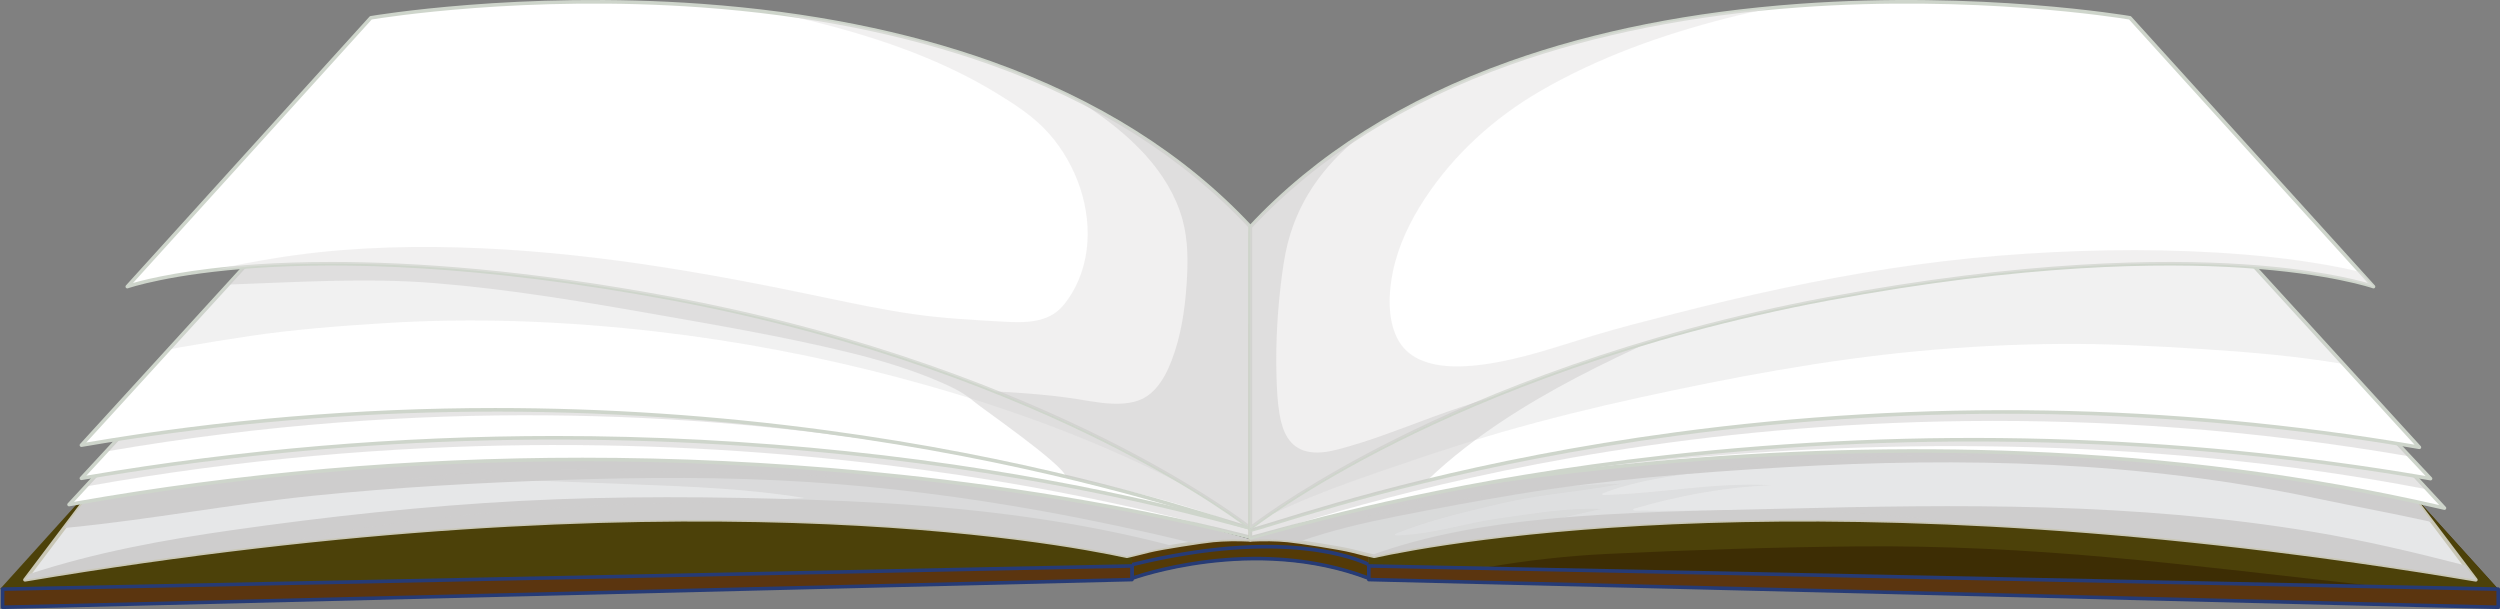 <?xml version="1.0" encoding="UTF-8"?>
<svg xmlns="http://www.w3.org/2000/svg" viewBox="0 0 4531.02 1103.85">
  <rect x="0" y="0" width="4531.02" height="1103.85" fill="#808080" stroke="none"/>
  <defs>
    <style>
      .cls-1 {
        opacity: .28;
      }

      .cls-1, .cls-2, .cls-3, .cls-4, .cls-5, .cls-6, .cls-7, .cls-8 {
        mix-blend-mode: multiply;
      }

      .cls-1, .cls-9, .cls-3, .cls-4 {
        fill: #cecdcd;
      }

      .cls-10 {
        fill: #3d2d04;
      }

      .cls-11 {
        fill: #4c4109;
      }

      .cls-2 {
        opacity: .33;
      }

      .cls-12 {
        fill: #fff;
      }

      .cls-13 {
        fill: #5b350f;
      }

      .cls-14 {
        fill: #c9c7b6;
      }

      .cls-4, .cls-7, .cls-8 {
        opacity: .5;
      }

      .cls-15 {
        fill: #231f20;
      }

      .cls-16 {
        isolation: isolate;
      }

      .cls-17 {
        fill: #ced5cb;
      }

      .cls-18 {
        fill: #543a07;
      }

      .cls-5 {
        fill: #263b76;
      }

      .cls-7 {
        fill: #e5e3e2;
      }

      .cls-19 {
        fill: #e6e7e8;
      }
    </style>
  </defs>
  <g class="cls-16">
    <g id="Layer_2">
      <g id="Layer_1-2" data-name="Layer_1">
        <g>
          <path class="cls-18" d="M2051.61,925.81v124.64s218.3-80.98,429.25,0v-97.8s-130.55-100.53-429.25-26.83Z"/>
          <g>
            <path class="cls-13" d="M2041.74,967.3v24.72s218.3-80.98,429.25,0v-24.72s-130.55-73.7-429.25,0Z"/>
            <path class="cls-5" d="M2480.97,1051.4c-.39,0-.79-.07-1.17-.22-207.32-79.6-424.78-.8-426.95.01-1,.37-2.11.23-2.99-.38-.87-.61-1.39-1.61-1.39-2.67v-24.72c0-1.5,1.02-2.8,2.47-3.16,85.44-21.08,211.67-43,327.84-27.71,69.8,9.19,102.43,27.27,103.79,28.03,1.02.58,1.65,1.66,1.65,2.83v24.72c0,1.07-.53,2.07-1.41,2.68-.55.38-1.19.57-1.84.57ZM2054.98,1025.98v17.61c31.8-10.68,230.79-71.74,422.74-.14v-18.03c-16.02-7.92-148.39-66.58-422.74.57Z"/>
          </g>
          <g>
            <g class="cls-6">
              <polygon class="cls-11" points="520.18 491.8 0 1067.73 2046.92 1050.45 2046.92 491.8 520.18 491.8"/>
            </g>
            <g class="cls-6">
              <path class="cls-11" d="M466.26,1016.26c148.08-18.05,297.1-27.71,446.18-32.39,148.52-4.67,297.3-5.25,445.82-.41,156.09,5.08,312.03,16.26,467.11,34.88,74.28,8.92,148.37,19.57,222.12,32.15l4.12-.03V491.8H524.87L4.7,1067.73l160.65-1.36c99.38-21.65,199.98-37.81,300.91-50.11Z"/>
            </g>
            <g>
              <polygon class="cls-13" points="4.7 1100.6 4.7 1067.73 2051.61 1025.73 2051.61 1050.45 4.7 1100.6"/>
              <path class="cls-5" d="M4.7,1103.85c-.85,0-1.66-.33-2.27-.92-.63-.61-.98-1.45-.98-2.33v-32.87c0-1.77,1.42-3.21,3.18-3.25l2046.92-42c.87-.04,1.72.32,2.34.93.62.61.98,1.45.98,2.32v24.72c0,1.77-1.41,3.21-3.17,3.25L4.77,1103.85h-.08ZM7.95,1070.92v26.36l2040.41-50v-18.23L7.95,1070.92Z"/>
            </g>
          </g>
          <g>
            <g>
              <path class="cls-19" d="M2082.82,998.29c19.15-4.92,96.25-16.94,115.91-18.78,22.49-2.09,45-2.17,67.5-1.07v-390.63c-588.97-250.11-1707.35-79.57-1707.35-79.57l-385.74,373.13-127.93,169.51c1162.16-195.67,1856.78-73.38,1997-42.73,13.59-3.06,27.12-6.4,40.62-9.87Z"/>
              <path class="cls-14" d="M45.21,1054.14c-1.12,0-2.18-.58-2.78-1.57-.69-1.14-.62-2.58.18-3.65l127.93-169.51c.1-.13.21-.26.33-.38l385.74-373.13c.49-.47,1.1-.77,1.77-.88,2.8-.43,283.83-42.79,633.2-54.04,205.22-6.6,393.55-1.34,559.73,15.65,207.88,21.25,381.54,61.01,516.19,118.19,1.2.51,1.98,1.69,1.98,2.99v390.63c0,.89-.37,1.74-1.01,2.36-.64.61-1.52.95-2.4.89-24.57-1.21-46.5-.86-67.04,1.06-19.4,1.81-96.12,13.74-115.4,18.69-15.68,4.03-28.62,7.17-40.71,9.89-.46.11-.94.1-1.41,0-126.57-27.66-817.6-155.61-1995.76,42.76-.18.03-.36.04-.54.04ZM175.58,883.54l-122.86,162.79c1172.32-196.28,1861.16-69.46,1989.47-41.5,11.82-2.67,24.5-5.75,39.82-9.69l.81,3.15-.81-3.15c19.48-5,96.87-17.04,116.42-18.87,19.9-1.85,41.05-2.26,64.55-1.23v-385.07c-133.75-56.46-306.1-95.78-512.29-116.86-165.89-16.96-353.9-22.21-558.82-15.62-338.37,10.89-612.54,51-631.48,53.82l-384.81,372.23Z"/>
            </g>
            <path class="cls-9" d="M1995.96,959.78c-172.9-34.17-349.14-48.1-525.07-53.98-175.45-5.86-351.08-7.18-526.44,1.99-175.8,9.2-350.71,28.34-524.95,53.18-123.76,17.64-247.61,40.33-366.34,79.37l-7.95,10.54c1162.16-195.67,1856.78-73.38,1997-42.73,13.59-3.06,27.12-6.4,40.62-9.87,7.78-2,25.11-5.17,44.27-8.35-43.32-11.42-87-21.44-131.14-30.16Z"/>
            <path class="cls-9" d="M125.65,956.08c148.11-14.63,294.54-42.49,442.58-57.65,149.33-15.29,299.94-23.51,449.93-28.56,148.35-5,297.24-5.81,445.43,3.65,142.37,9.09,284.07,27.3,424.45,52.6,92.06,16.59,183.53,36.28,274.45,58.24,15.76-2.36,29.43-4.21,36.23-4.84,22.49-2.1,45-2.17,67.5-1.07v-390.63c-588.97-250.11-1707.35-79.57-1707.35-79.57l-385.74,373.13-57.05,75.59c3.19-.3,6.38-.57,9.56-.89Z"/>
            <g class="cls-8">
              <path class="cls-9" d="M558.88,508.24l-385.74,373.13-17.33,22.97c89.09-10.31,177.1-28.84,266-40.71,94.74-12.64,190.15-19.08,285.51-24.85,96.17-5.82,192.24-11.21,288.62-11.49,47.77-.14,95.54.71,143.27,2.62,45.8,1.83,91.51,5.82,137.33,6.98,80.47,2.04,165.04-1.05,241.84,26.88,1.94.71-149.61-5.5-180.02-6.05-110.27-2.01-220.36-7.45-330.68-6.27-105.17,1.12-210.53,6.98-314.43,23.89,22.08.64,44.19-1.55,66.16-3.68,26.87-2.6,53.37-3.75,80.37-3.5,103.3.94,206.59,5.81,309.81,9.79,103.09,3.98,206.43,7.8,308.39,24.67,1.59.26-164.27,7.67-246.16,9.61-163.45,3.85-327.16,13.55-489.24,35.49-71.68,9.7-143.06,22.31-213.69,38.2,883.43-98.01,1412.89-4.08,1533.33,22.24,13.59-3.06,27.12-6.4,40.62-9.87,19.15-4.92,96.25-16.94,115.91-18.78,22.49-2.1,45-2.17,67.5-1.07v-390.63c-588.97-250.11-1707.35-79.57-1707.35-79.57Z"/>
            </g>
            <g>
              <g>
                <path class="cls-12" d="M2266.23,418.31c-555.05-250.11-1609.01-79.57-1609.01-79.57L173.14,881.37c1140.83-203.82,2000.94,69.27,2093.09,92.5V418.31Z"/>
                <path class="cls-15" d="M2266.23,977.12c-.27,0-.53-.03-.8-.1-5.8-1.46-14.38-3.84-26.25-7.13-83.21-23.06-336.42-93.25-697.37-132.4-456.06-49.46-916.36-33.63-1368.11,47.08-1.37.24-2.73-.41-3.41-1.62-.68-1.21-.51-2.71.41-3.75l484.09-542.64c.5-.56,1.17-.92,1.91-1.04,2.64-.43,267.5-42.8,596.77-54.04,193.42-6.61,370.91-1.34,527.54,15.65,195.94,21.25,359.64,61.03,486.55,118.22,1.17.53,1.92,1.69,1.92,2.97v555.56c0,1-.46,1.95-1.25,2.57-.58.45-1.28.69-2,.69ZM1021.86,802.87c173.73,0,347.46,9.38,520.67,28.16,361.48,39.21,615.07,109.5,698.41,132.6,9.31,2.58,16.59,4.6,22.06,6.04V420.41c-126.01-56.44-288.38-95.75-482.63-116.82-156.31-16.95-333.48-22.2-526.58-15.62-317.87,10.85-575.63,50.74-594.9,53.79L181.82,876.53c277.77-49.07,558.84-73.66,840.04-73.66Z"/>
              </g>
              <g>
                <path class="cls-12" d="M2266.23,418.31c-555.05-250.11-1609.01-79.57-1609.01-79.57L125.16,914.48c1140.83-203.82,2048.92,36.16,2141.07,59.39V418.31Z"/>
                <path class="cls-17" d="M2266.23,977.12c-.27,0-.53-.03-.8-.1l-5.98-1.52c-259.21-65.83-519.48-99.04-692.18-115.29-486.65-45.82-971.66-26.48-1441.54,57.47-1.37.25-2.75-.41-3.42-1.64-.67-1.23-.48-2.74.46-3.77L654.84,336.52c.49-.53,1.15-.89,1.87-1,2.64-.43,267.5-42.8,596.77-54.04,193.42-6.61,370.91-1.34,527.54,15.65,195.94,21.25,359.64,61.03,486.55,118.22,1.17.53,1.92,1.69,1.92,2.97v555.56c0,1-.46,1.95-1.25,2.57-.58.45-1.28.69-2,.69ZM1054.39,829.52c170.6,0,341.9,8.06,513.5,24.22,172.93,16.28,433.56,49.53,693.17,115.47l1.92.49V420.41c-126.01-56.44-288.38-95.75-482.63-116.82-156.31-16.96-333.48-22.21-526.58-15.62-318.05,10.86-575.92,50.79-594.93,53.79L134.11,909.59c301.72-53.32,609.75-80.06,920.28-80.06Z"/>
              </g>
              <path class="cls-4" d="M2266.23,418.31c-555.05-250.11-1609.01-79.57-1609.01-79.57L155.42,881.74c1140.83-203.82,2018.66,68.91,2110.81,92.13V418.31Z"/>
              <g>
                <path class="cls-12" d="M2266.23,415.01c-561.83-244.06-1628.68-77.65-1628.68-77.65L147.55,866.87c1154.78-198.89,2025.4,67.59,2118.68,90.26V415.01Z"/>
                <path class="cls-17" d="M2266.23,960.38c-.26,0-.51-.03-.77-.09-5.87-1.43-14.55-3.75-26.57-6.96-84.23-22.5-340.55-90.99-705.92-129.2-461.65-48.27-927.59-32.81-1384.87,45.94-1.37.24-2.74-.43-3.41-1.65-.66-1.23-.48-2.74.47-3.76l490-529.52c.5-.54,1.16-.89,1.89-1,2.67-.42,270.76-41.76,604.05-52.73,195.77-6.45,375.43-1.31,533.97,15.27,198.32,20.74,364.01,59.55,492.46,115.35,1.19.51,1.96,1.69,1.96,2.98v542.12c0,1-.46,1.94-1.24,2.56-.58.45-1.29.69-2.01.69ZM1006.65,790.18c175.82,0,351.72,9.16,527.01,27.48,365.88,38.26,622.57,106.84,706.92,129.38,9.47,2.53,16.86,4.5,22.41,5.92V417.14c-127.56-55.08-291.91-93.43-488.55-113.99-158.23-16.54-337.57-21.68-533.04-15.24-321.97,10.6-583.01,49.57-602.22,52.49L156.45,862.05c281.16-47.87,565.58-71.87,850.2-71.87Z"/>
              </g>
              <path class="cls-4" d="M2266.23,415.01c-561.83-244.06-1628.68-77.65-1628.68-77.65l-444.92,480.8c1154.78-198.89,1980.32,116.31,2073.6,138.97V415.01Z"/>
              <g>
                <path class="cls-12" d="M2266.23,415.01c-561.83-244.06-1712.79-52.77-1712.79-52.77l-405.89,444.56c1154.78-198.89,2025.4,127.65,2118.68,150.32V415.01Z"/>
                <path class="cls-17" d="M2266.23,960.38c-.26,0-.51-.03-.77-.09-8.94-2.17-25.02-7.13-47.28-13.99-108.7-33.51-363.26-111.99-723.5-160.31-450.28-60.4-903.33-52.31-1346.58,24.03-1.37.24-2.74-.42-3.4-1.64-.67-1.22-.49-2.73.45-3.75l405.89-444.57c.49-.54,1.15-.9,1.87-1.02,2.88-.48,292.02-48.05,646.08-65.18,207.99-10.05,397.36-7.81,562.88,6.71,207.06,18.15,377.19,55.65,505.66,111.46,1.19.51,1.96,1.69,1.96,2.98v542.12c0,1-.46,1.94-1.24,2.56-.58.45-1.29.69-2.01.69ZM898.03,739.51c199.02,0,398.5,13.33,597.52,40.03,360.77,48.39,615.69,126.98,724.55,160.54,19.1,5.89,33.63,10.37,42.88,12.85V417.14c-127.59-55.06-296.35-92.1-501.64-110.1-165.21-14.49-354.28-16.74-561.96-6.7-342.6,16.57-624.34,61.67-644.29,64.92l-398.74,436.74c244.95-41.65,492.94-62.5,741.69-62.5Z"/>
              </g>
              <path class="cls-4" d="M553.45,362.24l-140.2,153.56c124.88-4.33,250.24-12.78,375.04-2.61,129.24,10.53,257.54,31.64,385.16,54.09,120.96,21.28,242.53,41.78,361.94,70.77,56.88,13.81,113.24,30.51,167.1,53.62,22.38,9.6,43.9,19.88,62.49,35.86,15.18,13.06,160.22,112.66,166.88,136.29,243.6,52.09,298.01,84.46,334.39,93.3V415.01c-561.83-244.06-1712.79-52.77-1712.79-52.77Z"/>
              <path class="cls-1" d="M328.96,629.04c41.41-7.09,82.86-14.01,124.43-20.15,80.8-11.92,161.48-18.06,242.92-23.18,164.93-10.39,330.61-3.63,494.67,15.38,147.11,17.05,292.24,44.83,435.42,82.66,135.77,35.87,269.42,80.62,397.92,137.42,83.37,36.85,164.56,78.93,241.91,127.14V415.01c-561.83-244.06-1712.79-52.77-1712.79-52.77l-247.52,271.1c7.68-1.52,15.36-2.99,23.03-4.31Z"/>
            </g>
            <g>
              <path class="cls-12" d="M2266.23,957.13s-359.61-286.77-1047.25-415.63c-687.64-128.87-988.28-22-988.28-22L672.07,32.3s1067.84-185.26,1594.16,378.84v545.98Z"/>
              <path class="cls-17" d="M2266.23,960.38c-.72,0-1.44-.24-2.03-.71-.9-.72-91.79-72.58-265.41-159.24-160.23-79.98-425.69-189.27-780.41-255.75-354.61-66.45-603.98-68.93-750.74-59.31-158.99,10.42-235.1,36.91-235.85,37.17-1.41.5-2.97-.02-3.79-1.26-.83-1.24-.7-2.88.29-3.99L669.66,30.12c.49-.54,1.14-.9,1.85-1.02,2.67-.46,271.16-46.1,600.5-22.16,193.49,14.07,369.85,49.05,524.18,103.97,193.06,68.7,352,168.96,472.41,298.02.56.6.87,1.4.87,2.22v545.98c0,1.25-.72,2.39-1.84,2.93-.45.22-.93.32-1.41.32ZM600.91,474.74c148.77,0,354.62,14.07,618.68,63.56,355.58,66.64,621.7,176.23,782.34,256.43,150.66,75.22,239.3,139.4,261.06,155.8V412.43c-119.57-127.81-277.32-227.19-468.89-295.36-153.76-54.72-329.52-89.58-522.4-103.62-317.86-23.13-578.88,18.71-597.97,21.88l-432.67,477.58c26.78-7.65,100.88-25.77,225.71-33.99,37.87-2.49,82.59-4.18,134.14-4.18Z"/>
            </g>
            <path class="cls-7" d="M1412.87,24.56c90.73,20.13,180.87,44.66,266.78,80.45,42.15,17.56,83.21,37.81,122.33,61.4,35.5,21.41,71.8,44.56,99.41,75.91,49.64,56.37,77.73,135.75,68.04,210.87-4.74,36.76-19.1,73.03-43.32,101.39-27.13,31.76-70.89,30.52-108.99,28.35-53.74-3.06-106.98-5.78-160.35-13.4-54.85-7.83-108.99-19.18-163.18-30.57-108.89-22.89-218.2-44.06-328.33-60.18-110.81-16.21-222.52-27.3-334.51-30.34-111.98-3.04-225.24,1.67-335.85,20.08-33.36,5.55-68.23,11.57-102.42,20.23,154.71-17.35,424.42-22.61,826.52,52.75,687.64,128.87,1047.25,415.63,1047.25,415.63V411.14C2039.41,168.04,1712.02,64.12,1412.87,24.56Z"/>
            <path class="cls-4" d="M1949.38,179.13c4.76,3,9.51,6.02,14.22,9.1,40.73,26.64,79.83,56.72,112.56,92.94,30.42,33.67,54.95,73.02,67.07,117.01,10.4,37.74,10.01,77.86,7.44,116.63-3.09,46.62-10.26,94.35-27.03,138.17-6.87,17.95-15.57,35.74-28.29,50.31-6.24,7.14-13.68,13.51-22.03,18.05-11.06,6-23.52,8.78-35.98,9.86-27.87,2.41-55.85-3.12-83.23-7.59-31.95-5.21-64.32-8.32-96.59-10.82-18.09-1.4-36.2-2.51-54.32-3.42,305.6,122.26,463.03,247.75,463.03,247.75V411.14c-91.95-98.55-200.43-174.22-316.85-232.01Z"/>
          </g>
          <g>
            <g class="cls-6">
              <polygon class="cls-10" points="4007.6 491.8 4527.77 1067.73 2480.86 1050.45 2480.86 491.8 4007.6 491.8"/>
            </g>
            <g class="cls-6">
              <path class="cls-11" d="M2694.35,1028.17c72.81-12.45,145.36-20.78,219.14-24.28,151.81-7.19,303.74-12.3,455.73-13.61,151.48-1.31,302.39,6.21,453.25,19.8,149.36,13.46,298.23,31.63,447.26,48.19,24.15,2.68,48.31,5.32,72.48,7.89l185.56,1.57-520.18-575.93h-1526.74v558.65l83.26.7c43.45-7.39,86.79-15.55,130.23-22.98Z"/>
            </g>
            <g>
              <polygon class="cls-13" points="4527.77 1100.6 4527.77 1067.73 2480.86 1025.73 2480.86 1050.45 4527.77 1100.6"/>
              <path class="cls-5" d="M4527.77,1103.85h-.08l-2046.92-50.15c-1.76-.04-3.17-1.49-3.17-3.25v-24.72c0-.87.35-1.71.98-2.32.62-.61,1.46-.95,2.34-.93l2046.92,42c1.77.04,3.19,1.48,3.19,3.25v32.87c0,.88-.35,1.71-.98,2.33-.61.59-1.42.92-2.27.92ZM2484.11,1047.28l2040.41,50v-26.36l-2040.41-41.87v18.23Z"/>
            </g>
          </g>
          <g>
            <path class="cls-19" d="M2449.65,998.29c-19.15-4.92-96.25-16.94-115.91-18.78-22.49-2.09-45-2.17-67.5-1.07v-390.63c588.97-250.11,1707.35-79.57,1707.35-79.57l385.74,373.13,127.93,169.51c-1162.16-195.67-1856.78-73.38-1997-42.73-13.59-3.06-27.12-6.4-40.62-9.87Z"/>
            <path class="cls-14" d="M4487.26,1054.14c-.18,0-.36-.02-.54-.04-1178.17-198.37-1869.2-70.42-1995.76-42.76-.46.1-.94.1-1.41,0-12.07-2.72-25.01-5.86-40.71-9.89-19.28-4.95-96.01-16.88-115.4-18.69-20.54-1.92-42.47-2.26-67.04-1.06-.85.07-1.76-.28-2.4-.89-.64-.62-1.01-1.47-1.01-2.36v-390.63c0-1.31.78-2.48,1.98-2.99,134.64-57.18,308.31-96.94,516.19-118.19,166.18-16.99,354.51-22.25,559.73-15.65,349.37,11.25,630.4,53.61,633.2,54.04.67.1,1.28.41,1.77.88l385.74,373.13c.12.12.23.24.33.38l127.93,169.51c.8,1.06.87,2.51.18,3.65-.6.98-1.66,1.57-2.78,1.57ZM3269.53,938.74c315.36,0,720.58,25.6,1210.22,107.58l-122.86-162.79-384.81-372.23c-18.94-2.82-293.11-42.93-631.48-53.82-204.92-6.59-392.94-1.34-558.82,15.62-206.18,21.08-378.53,60.4-512.28,116.86v385.07c23.51-1.03,44.65-.62,64.55,1.23,19.55,1.82,96.94,13.86,116.42,18.87,15.33,3.94,28.01,7.02,39.82,9.69,74.72-16.28,339.56-66.09,779.26-66.09Z"/>
          </g>
          <g>
            <path class="cls-9" d="M2333.73,979.51c4.36.41,11.55,1.31,20.3,2.53,58.1-20.72,118.56-34.61,178.99-46.55,71.76-14.18,143.88-27.63,216.05-39.56,160.86-26.58,323.24-39.62,485.89-49.07,160.94-9.35,322.4-12.19,483.47-4.27,160.27,7.88,319.67,26.98,476.74,60.02,70.8,14.89,142.35,27.97,213.19,43.73l-49.04-64.97-385.74-373.13s-1118.38-170.54-1707.35,79.57v390.63c22.5-1.1,45.01-1.03,67.5,1.07Z"/>
            <path class="cls-9" d="M4191.62,963.83c-159.59-26.61-321.17-39.3-482.81-44.05-160.01-4.7-320.12-1.75-480.11,2.24-141.53,3.53-283.65,4.89-424.67,18.55-108.23,10.48-217.64,28.66-320.11,66.1,2.11.49,4.22,1.01,6.34,1.49,140.22-30.65,834.84-152.94,1997,42.73l-19.83-26.27c-91.25-23.57-182.98-45.3-275.81-60.78Z"/>
          </g>
          <g class="cls-2">
            <path class="cls-9" d="M3314.54,927.23c-117.57-6.36-235.35.07-353-2-1.85-.03-2.19-2.68-.43-3.19,80.84-23.56,164.52-39.35,248.78-42.57-101.58-6-202.94,15.54-304.45,17.71-1.96.04-2.05-2.58-.43-3.19,10.62-4.07,21.39-7.72,32.3-10.96,43.91-13.04,89.39-20.08,134.73-25.94,49.03-6.34,98.08-12.93,147.27-17.89,103.61-10.43,207.8-14.42,311.91-13.79,103.61.62,207.25,5.79,310.63,12.55,104.58,6.84,208.99,16.02,313.38,25.23,67.85,5.99,137.38,7.7,204.88,19.22l-.77-1.02-385.74-373.13s-1118.38-170.54-1707.35,79.57v390.63c22.5-1.1,45.01-1.03,67.5,1.07,19.66,1.83,96.77,13.86,115.91,18.78,13.5,3.47,27.02,6.81,40.62,9.87,98.66-21.56,471.83-88.5,1089.21-58.12-87.88-11.53-176.59-18.04-264.94-22.81Z"/>
          </g>
          <g class="cls-2">
            <path class="cls-3" d="M2767.61,953.47c44.62-11.22,89.59-21.01,134.49-31.02-24.89-.97-49.82.26-74.61,2.57-25.81,2.41-51.5,6-77.15,9.7-24.42,3.53-48.81,6.78-73,11.7-48.71,9.9-97.36,23.18-147.36,24.13-1.99.04-2.01-2.55-.43-3.19,28.68-11.74,58.26-21.11,88.12-29.36,26.66-7.37,53.55-13.85,80.45-20.29,27.91-6.68,55.8-12.77,84.15-17.26,51.97-8.22,104.47-13.26,156.09-23.57-30.36.43-60.69,1.89-90.96,4.22-64.25,4.95-128.54,12.75-192.2,22.74-31.42,4.93-62.58,11.33-93.59,18.37-14.94,3.39-29.97,6.6-44.8,10.42-13.38,3.45-26.85,7.57-40.78,7.71-1.96.02-2.05-2.57-.43-3.19,33.58-12.96,68.04-23.48,102.77-32.91,62.1-16.85,124.77-32.24,187.92-44.6,60.03-11.75,120.44-21.79,179.96-35.98-1.86-.02-3.71-.06-5.57-.07-51.6-.21-103.18,2.87-154.51,7.99-51.03,5.09-101.99,11.93-152.53,20.66-46.59,8.05-93,17.21-138.99,28.2-46.95,11.21-93.48,24.3-139.08,40.18-30.3,10.55-60.17,22.38-89.34,35.72v22.12c22.5-1.1,45.01-1.03,67.5,1.07,19.66,1.83,96.77,13.86,115.91,18.78,13.5,3.47,27.02,6.81,40.62,9.87,33.86-7.4,100.06-20.15,197.35-32.47,26.45-8.16,53.16-15.47,79.99-22.22Z"/>
          </g>
          <g>
            <g>
              <path class="cls-12" d="M2266.23,411.14c555.05-250.11,1609.01-89.16,1609.01-89.16l555.14,598.93c-1039.26-241.96-2071.99,12.98-2164.14,36.21V411.14Z"/>
              <path class="cls-17" d="M2266.23,960.38c-.72,0-1.42-.24-2-.69-.79-.62-1.25-1.56-1.25-2.57V411.15c0-1.28.75-2.44,1.92-2.97,126.91-57.19,290.61-97.46,486.54-119.71,156.63-17.79,334.11-24.17,527.53-18.95,329.26,8.88,594.13,48.85,596.76,49.25.73.11,1.39.46,1.89,1l555.13,598.93c.97,1.05,1.14,2.61.43,3.84-.72,1.24-2.17,1.85-3.55,1.53-237.82-55.36-494.53-88.88-763.02-99.6-217.66-8.69-444.15-2.53-673.19,18.33-378.31,34.45-651.65,98.62-726.41,117.46-.26.07-.53.1-.8.1ZM2269.49,413.25v539.71c80.29-20.06,351.1-82.72,723.36-116.62,229.32-20.89,456.09-27.06,674.04-18.35,265.02,10.59,518.6,43.34,753.91,97.38l-547.16-590.33c-19.12-2.85-276.94-40.44-594.92-49.01-193.1-5.21-370.27,1.16-526.59,18.91-194.25,22.06-356.62,61.87-482.64,118.32Z"/>
            </g>
            <path class="cls-4" d="M2266.23,418.31c555.05-250.11,1609.01-96.32,1609.01-96.32l523.58,564.89c-1043.12-201.67-2040.43,47.03-2132.58,70.25V418.31Z"/>
            <g>
              <path class="cls-12" d="M2266.23,432.51c561.83-244.06,1646.91-89.1,1646.91-89.1l491.99,524.09c-1154.78-198.89-2045.61,84.46-2138.89,107.13V432.51Z"/>
              <path class="cls-17" d="M2266.23,977.88c-.72,0-1.43-.24-2.01-.7-.78-.62-1.24-1.56-1.24-2.56V432.51c0-1.3.77-2.47,1.96-2.98,128.45-55.8,295.09-95.21,495.29-117.14,160.04-17.53,341.8-23.99,540.22-19.21,337.78,8.15,610.43,46.62,613.15,47,.73.1,1.4.46,1.91.99l491.98,524.08c.96,1.02,1.16,2.54.49,3.77-.66,1.23-2.04,1.91-3.42,1.66-453.96-78.18-919.94-91.41-1385.01-39.31-368.91,41.32-624.9,111.57-721.27,138.02-14.34,3.93-24.7,6.78-31.29,8.38-.25.06-.51.09-.77.09ZM2269.49,434.65v535.82c6.45-1.66,15.45-4.13,27.08-7.32,96.51-26.48,352.86-96.83,722.27-138.22,462.41-51.8,925.75-39.1,1377.29,37.74l-484.57-516.18c-19.51-2.71-284.98-38.92-611.33-46.78-198.12-4.77-379.57,1.68-539.32,19.18-198.52,21.74-363.84,60.69-491.42,115.78Z"/>
            </g>
            <path class="cls-4" d="M2266.23,432.51c561.83-244.06,1646.91-89.1,1646.91-89.1l454.16,483.79c-1154.78-198.89-2007.79,124.76-2101.07,147.42V432.51Z"/>
            <g>
              <path class="cls-12" d="M2266.23,418.89c561.83-244.06,1712.79-52.76,1712.79-52.76l405.89,444.56c-1154.78-198.89-2025.4,127.65-2118.68,150.32V418.89Z"/>
              <path class="cls-17" d="M2266.23,964.27c-.72,0-1.43-.24-2.01-.7-.78-.62-1.24-1.56-1.24-2.56V418.89c0-1.3.77-2.47,1.96-2.98,128.47-55.81,298.6-93.31,505.66-111.46,165.51-14.51,354.89-16.77,562.88-6.7,354.06,17.13,643.2,64.7,646.08,65.18.72.12,1.38.48,1.87,1.02l405.89,444.56c.94,1.03,1.12,2.53.45,3.75-.67,1.22-2.03,1.89-3.41,1.64-443.25-76.34-896.31-84.42-1346.59-24.03-360.24,48.32-614.8,126.8-723.49,160.31-22.26,6.86-38.34,11.82-47.28,13.99-.25.06-.51.09-.77.09ZM2269.49,421.03v535.79c9.25-2.48,23.78-6.96,42.88-12.85,108.86-33.56,363.77-112.15,724.55-160.54,447.76-60.06,898.29-52.5,1339.22,22.47l-398.74-436.74c-19.96-3.25-301.69-48.35-644.29-64.92-207.68-10.05-396.75-7.79-561.96,6.7-205.3,18-374.05,55.04-501.64,110.1Z"/>
            </g>
            <path class="cls-4" d="M2656.39,810.73c84.18-65.2,178.09-116.99,273.84-163.03,109.95-52.87,222.35-101.63,337.36-142.38,129.98-46.05,263.24-82.4,398.05-111.22,74.12-15.84,148.69-29.37,223.53-41.27-281.55-38.82-1155.83-136.83-1622.94,66.08v542.12c30.29-7.36,142.59-46.77,319.96-89.82,22.28-21.52,45.91-41.65,70.2-60.46Z"/>
            <path class="cls-4" d="M2266.23,952.06v8.95c2.68-.65,6.03-1.56,9.98-2.7-3.32-2.1-6.65-4.17-9.98-6.25Z"/>
            <path class="cls-1" d="M2329.94,920.7c59.18-26.73,120.37-48.73,181.8-69.69,69.76-23.8,139.52-47.49,210.36-67.91,82.51-23.78,165.94-44.33,249.82-62.66,166.84-36.46,335.4-68.23,505.55-84.15,86.33-8.07,173.01-12.46,259.72-12.97,85.54-.5,170.71,4.02,256.05,9.44,84.64,5.37,169.9,12.8,253.83,26.94l-268.04-293.58s-1150.95-191.29-1712.79,52.76v529.41c1.05.66,2.1,1.32,3.16,1.98,19.87-10.63,40.18-20.39,60.55-29.58Z"/>
          </g>
          <g>
            <path class="cls-12" d="M2266.23,957.13s359.61-286.77,1047.25-415.63c687.64-128.87,988.28-22,988.28-22l-441.37-487.19s-1067.84-185.26-1594.16,378.84v545.98Z"/>
            <path class="cls-17" d="M2266.23,960.38c-.48,0-.96-.1-1.41-.32-1.12-.54-1.84-1.68-1.84-2.93V411.15c0-.82.31-1.62.87-2.22,120.41-129.05,279.35-229.32,472.42-298.02,154.33-54.92,330.69-89.9,524.17-103.97,329.34-23.95,597.83,21.69,600.5,22.16.71.12,1.37.48,1.85,1.02l441.37,487.19c1,1.11,1.12,2.75.3,3.99-.82,1.24-2.38,1.77-3.79,1.26-.75-.27-76.87-26.75-235.85-37.17-146.76-9.63-396.12-7.15-750.74,59.31-354.84,66.5-620.37,175.84-780.63,255.86-173.54,86.64-264.29,158.41-265.19,159.13-.59.47-1.3.71-2.03.71ZM2269.49,412.43v538.1c21.76-16.41,110.4-80.59,261.06-155.8,160.64-80.2,426.76-189.79,782.34-256.43,355.54-66.63,605.62-69.06,752.81-59.38,124.83,8.22,198.93,26.34,225.71,33.99l-432.67-477.58c-19.09-3.17-280.11-45.01-597.97-21.88-192.88,14.04-368.64,48.9-522.4,103.62-191.57,68.18-349.32,167.55-468.89,295.36Z"/>
          </g>
          <path class="cls-7" d="M4216.34,480.08c-65.42-11.47-131.84-18.29-198.12-22.26-131.74-7.89-265.05-4.91-396.57,5.7-131.73,10.62-262.43,31.74-391.66,59.13-64.15,13.6-127.96,28.75-191.49,44.98-51.1,13.06-102.49,25.89-152.96,41.25-64.83,19.74-129.08,42.46-196.53,51.65-54.09,7.37-129.97,8.63-157.55-49.29-17-35.7-14.78-81.27-6.99-118.98,9.75-47.18,31.21-91.5,57.5-131.59,53.13-81.04,125.96-147.03,209.48-195.53,105.07-61.02,220.58-102.06,337.95-132.13,27.6-7.07,55.46-13.14,83.42-18.88-322.47,29.68-695.95,128.36-946.61,397.02v545.98s359.61-286.77,1047.25-415.63c687.64-128.87,988.28-22,988.28-22l-24.35-26.87c-20.3-4.84-40.73-8.97-61.07-12.54Z"/>
          <path class="cls-4" d="M2597.01,755.61c-57.04,21.02-113.7,43.74-172.64,59.03-18.39,4.77-38.57,7.98-57.3,3.18-13.64-3.49-25.03-11.79-32.78-23.51-8.64-13.06-12.72-28.76-15.33-44.02-3.83-22.4-4.76-45.3-5.43-67.96-1.87-62.87,2.11-125.82,10.49-188.14,3.19-23.72,7.42-47.13,14.54-70.02,6.38-20.5,14.7-40.4,24.89-59.29,19.64-36.44,46.15-68.76,76.55-96.74,9.47-8.72,19.34-16.98,29.45-24.94-73.38,46.82-141.97,102.29-203.21,167.93v545.98s147.8-117.85,435.07-236.41c-35.07,10.7-69.89,22.22-104.29,34.9Z"/>
        </g>
      </g>
    </g>
  </g>
</svg>